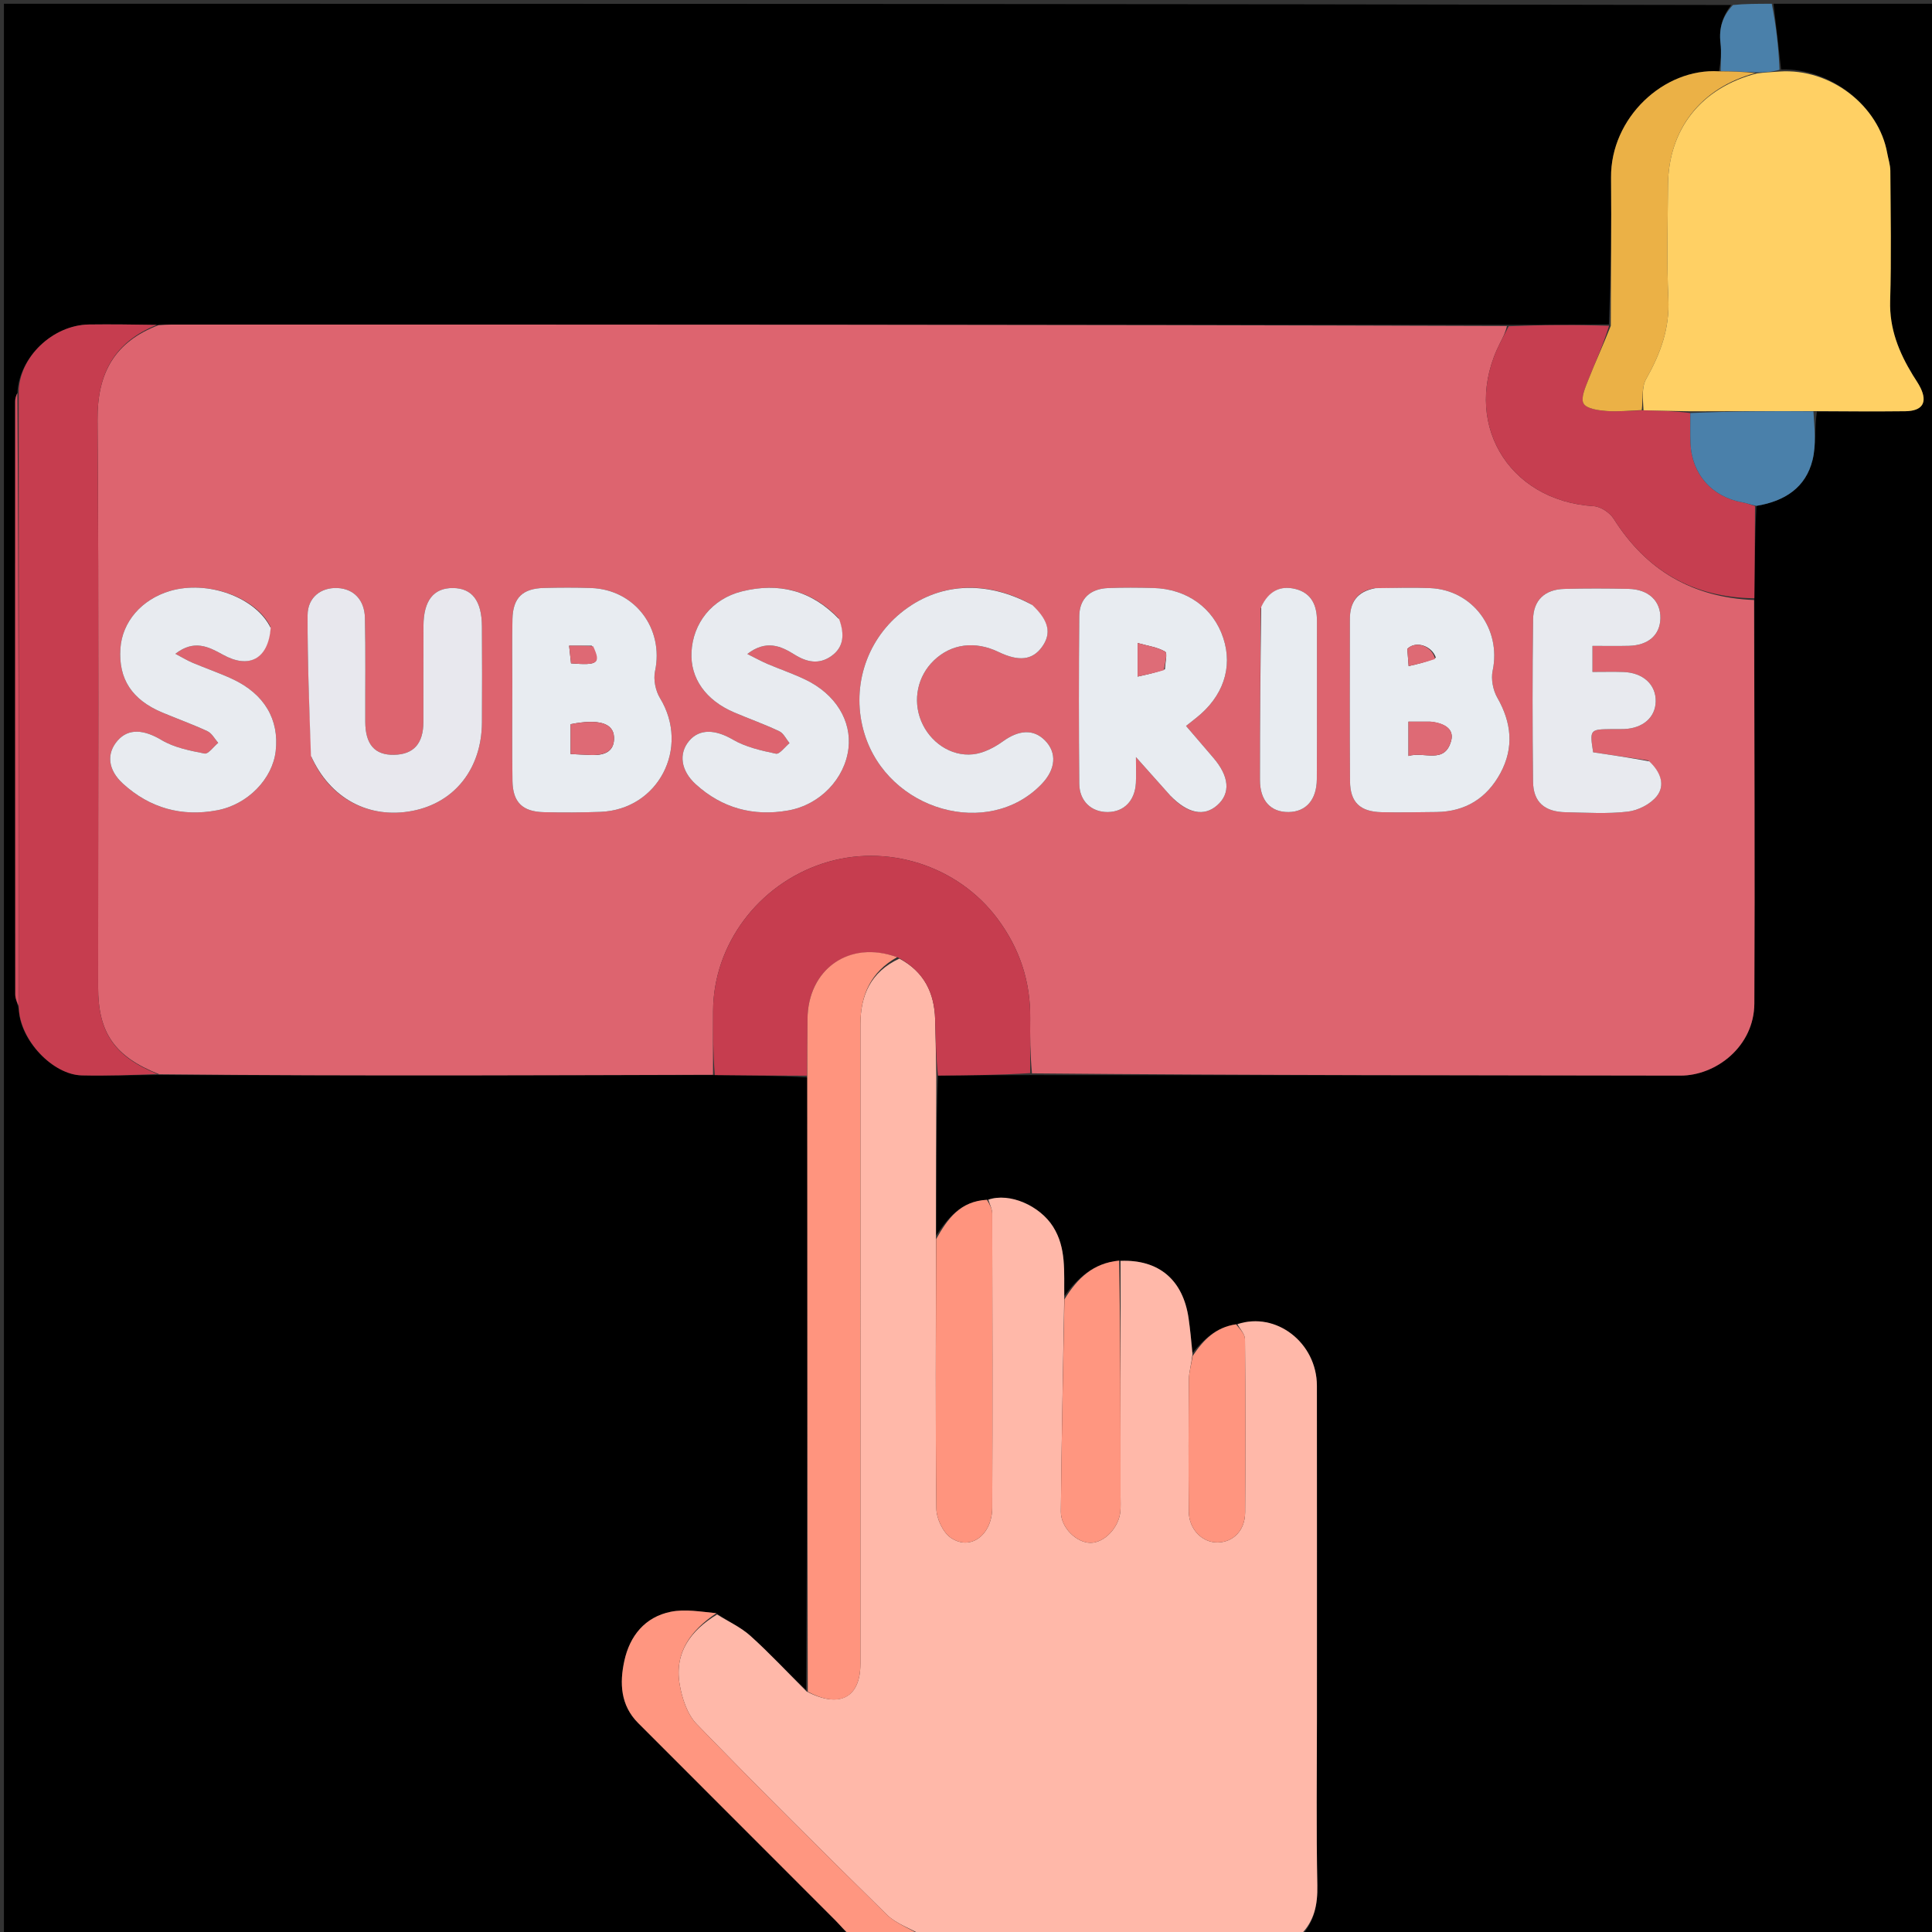 <svg version="1.1" id="Layer_1" xmlns="http://www.w3.org/2000/svg" xmlns:xlink="http://www.w3.org/1999/xlink" x="0px" y="0px"
	 width="100%" viewBox="0 0 512 512" enable-background="new 0 0 512 512" xml:space="preserve">
<rect x="0" y="0" width="512" height="512" fill="#333333" stroke="none"/>
<path fill="#000000" opacity="1" stroke="none" 
	d="
M225,513 
	C150.36,513 75.72,513 1.04,513 
	C1.04,342.422 1.04,171.844 1.04,1 
	C153.357,1 305.713,1 458.787,1.329 
	C456.506,4.232 455.494,7.453 455.947,11.368 
	C456.231,13.825 455.996,16.342 455.559,18.901 
	C440.947,17.986 426.789,31.217 426.945,47.081 
	C427.072,60.038 426.886,72.998 426.38,85.966 
	C417.267,86.034 408.613,86.093 399.496,86.088 
	C281.19,86.018 163.347,86.01 45.503,86.01 
	C44.341,86.01 43.179,86.118 41.552,86.096 
	C35.266,86.003 29.443,85.917 23.622,85.993 
	C13.938,86.119 5.027,94.723 4.605,104.144 
	C4.165,105.05 4.015,105.707 4.015,106.364 
	C4.003,158.745 3.997,211.127 4.042,263.508 
	C4.043,264.706 4.645,265.903 4.976,267.503 
	C5.273,275.689 14.019,284.819 21.67,284.985 
	C28.442,285.132 35.223,284.897 42.466,284.889 
	C69.181,284.966 95.43,285.01 121.68,284.991 
	C144.105,284.975 166.531,284.885 189.423,284.903 
	C197.883,285.01 205.876,285.041 213.927,285.535 
	C213.969,339.976 213.954,393.953 213.613,447.862 
	C208.502,443.006 203.885,438.031 198.859,433.512 
	C196.295,431.206 192.995,429.719 189.835,427.517 
	C185.674,427.111 181.568,426.367 177.768,427.135 
	C170.928,428.518 166.911,433.508 165.462,440.124 
	C164.171,446.017 164.421,451.917 169.113,456.616 
	C186.534,474.062 203.982,491.483 221.4,508.931 
	C222.677,510.211 223.804,511.64 225,513 
z"/>
<path fill="#000000" opacity="1" stroke="none" 
	d="
M470,1 
	C484.325,1 498.649,1 512.98,1 
	C512.987,171.555 512.987,342.109 512.987,513 
	C457.313,513 401.625,513 345.145,512.732 
	C348.324,509.068 349.208,504.764 349.105,499.638 
	C348.808,484.822 349,469.996 349,455.173 
	C349,425.862 349.02,396.55 348.99,367.238 
	C348.979,355.828 338.147,347.478 327.561,350.959 
	C322.15,351.759 318.934,355.066 316.06,358.471 
	C315.679,355.156 315.406,352.272 314.996,349.409 
	C313.525,339.152 307.081,333.722 296.579,334.076 
	C289.693,334.736 285.505,338.761 282.062,343.461 
	C281.939,336.889 282.629,330.731 279.074,325.088 
	C275.572,319.529 267.552,315.961 261.538,317.961 
	C254.539,318.331 251.144,322.889 248.058,327.455 
	C248.048,313.014 248.084,299.034 248.581,285.04 
	C257.034,284.964 265.027,284.904 273.483,284.909 
	C331.066,284.982 388.186,284.942 445.306,285.047 
	C454.796,285.064 464.868,277.303 464.92,265.917 
	C465.083,230.283 464.9,194.648 464.921,158.549 
	C465.025,150.09 465.059,142.095 465.475,134.059 
	C473.053,132.81 478.544,129.17 480.338,121.921 
	C481.346,117.849 480.851,113.405 481.497,109.071 
	C489.621,109.01 497.282,109.066 504.942,108.977 
	C509.462,108.925 510.862,106.676 508.948,102.764 
	C508.381,101.605 507.613,100.544 506.937,99.438 
	C503.241,93.391 500.691,87.127 500.91,79.741 
	C501.251,68.261 501.033,56.762 500.961,45.271 
	C500.952,43.703 500.411,42.14 500.131,40.572 
	C497.917,28.144 485.238,18.031 472.013,18.404 
	C471.336,12.299 470.668,6.65 470,1 
z"/>
<path fill="#FFB8A9" opacity="1" stroke="none" 
	d="
M296.962,334.152 
	C307.081,333.722 313.525,339.152 314.996,349.409 
	C315.406,352.272 315.679,355.156 316.024,358.896 
	C315.693,361.72 315.075,363.677 315.059,365.637 
	C314.965,377.288 314.941,388.94 315.041,400.59 
	C315.081,405.28 318.599,408.834 322.704,408.763 
	C326.857,408.69 329.938,405.579 329.972,400.815 
	C330.084,385.503 330.071,370.19 329.933,354.878 
	C329.921,353.556 328.637,352.246 327.943,350.931 
	C338.147,347.478 348.979,355.828 348.99,367.238 
	C349.02,396.55 349,425.862 349,455.173 
	C349,469.996 348.808,484.822 349.105,499.638 
	C349.208,504.764 348.324,509.068 344.676,512.732 
	C311.646,513 278.292,513 244.225,512.757 
	C240.67,510.849 237.341,509.677 235.062,507.437 
	C218.086,490.75 201.187,473.978 184.624,456.884 
	C182.114,454.293 180.728,450.02 180.107,446.309 
	C178.7,437.893 183.084,432.063 190.028,427.861 
	C192.995,429.719 196.295,431.206 198.859,433.512 
	C203.885,438.031 208.502,443.006 213.741,448.24 
	C222.568,452.851 228.011,449.821 228.012,440.968 
	C228.018,384.482 228.015,327.995 228.016,271.508 
	C228.017,263.75 230.757,257.549 238.346,254.038 
	C245.012,257.598 247.614,263.205 247.822,270.145 
	C247.972,275.113 248.025,280.085 248.121,285.055 
	C248.084,299.034 248.048,313.014 248.041,327.926 
	C248.038,352.496 247.879,376.136 248.144,399.77 
	C248.174,402.452 249.9,406.141 252.038,407.571 
	C257.229,411.041 262.918,406.781 262.949,399.548 
	C263.058,373.58 263.007,347.612 262.949,321.643 
	C262.946,320.406 262.286,319.171 261.932,317.935 
	C267.552,315.961 275.572,319.529 279.074,325.088 
	C282.629,330.731 281.939,336.889 282.039,343.891 
	C281.734,363.372 281.305,381.967 281.142,400.564 
	C281.105,404.882 285.34,408.874 289.013,408.861 
	C292.689,408.848 296.507,404.858 296.909,400.523 
	C297.032,399.203 296.959,397.863 296.959,396.533 
	C296.962,375.739 296.961,354.946 296.962,334.152 
z"/>
<path fill="#FF9680" opacity="1" stroke="none" 
	d="
M189.835,427.517 
	C183.084,432.063 178.7,437.893 180.107,446.309 
	C180.728,450.02 182.114,454.293 184.624,456.884 
	C201.187,473.978 218.086,490.75 235.062,507.437 
	C237.341,509.677 240.67,510.849 243.756,512.757 
	C237.979,513 231.958,513 225.468,513 
	C223.804,511.64 222.677,510.211 221.4,508.931 
	C203.982,491.483 186.534,474.062 169.113,456.616 
	C164.421,451.917 164.171,446.017 165.462,440.124 
	C166.911,433.508 170.928,428.518 177.768,427.135 
	C181.568,426.367 185.674,427.111 189.835,427.517 
z"/>
<path fill="#4A80AA" opacity="1" stroke="none" 
	d="
M469.542,1 
	C470.668,6.65 471.336,12.299 471.586,18.495 
	C469.417,19.113 467.666,19.185 465.473,19.172 
	C462.018,19.002 459.006,18.917 455.994,18.831 
	C455.996,16.342 456.231,13.825 455.947,11.368 
	C455.494,7.453 456.506,4.232 459.252,1.329 
	C462.361,1 465.723,1 469.542,1 
z"/>
<path fill="#DD646F" opacity="1" stroke="none" 
	d="
M464.851,159.013 
	C464.9,194.648 465.083,230.283 464.92,265.917 
	C464.868,277.303 454.796,285.064 445.306,285.047 
	C388.186,284.942 331.066,284.982 273.478,284.45 
	C273.008,279.266 272.96,274.604 273.014,269.943 
	C273.127,260.123 270.228,251.355 264.338,243.46 
	C253.792,229.327 234.881,223.29 217.991,228.852 
	C200.892,234.483 189.071,250.359 188.977,267.847 
	C188.947,273.507 188.962,279.168 188.956,284.828 
	C166.531,284.885 144.105,284.975 121.68,284.991 
	C95.43,285.01 69.181,284.966 42.196,284.684 
	C30.299,279.996 26.001,273.645 26,261.556 
	C25.999,211.456 26.215,161.354 25.848,111.256 
	C25.756,98.771 30.462,90.566 42.016,86.175 
	C43.179,86.118 44.341,86.01 45.503,86.01 
	C163.347,86.01 281.19,86.018 399.353,86.397 
	C398.981,88.098 398.284,89.425 397.602,90.758 
	C387.052,111.371 399.336,132.735 422.365,134.141 
	C424.222,134.254 426.626,135.868 427.652,137.494 
	C436.322,151.238 448.674,158.369 464.851,159.013 
M364.087,155.904 
	C359.536,156.745 357.735,159.722 357.734,164.092 
	C357.733,178.405 357.66,192.718 357.771,207.03 
	C357.815,212.645 360.439,215.115 366.161,215.241 
	C370.984,215.348 375.813,215.237 380.639,215.191 
	C388.35,215.119 394.061,211.51 397.643,204.855 
	C401.25,198.153 400.601,191.519 396.803,184.898 
	C395.66,182.905 395.095,179.983 395.566,177.762 
	C397.914,166.692 390.288,156.309 378.962,155.852 
	C374.31,155.664 369.644,155.825 364.087,155.904 
M135.77,181.5 
	C135.774,189.982 135.69,198.465 135.811,206.945 
	C135.892,212.588 138.443,215.106 144.11,215.236 
	C149.096,215.35 154.092,215.339 159.075,215.156 
	C174.461,214.593 182.94,198.187 174.905,185.002 
	C173.715,183.049 173.119,180.088 173.59,177.879 
	C175.998,166.578 168.262,156.227 156.64,155.83 
	C152.487,155.688 148.324,155.712 144.169,155.813 
	C138.477,155.951 135.94,158.413 135.808,164.036 
	C135.68,169.522 135.774,175.012 135.77,181.5 
M310.429,211.167 
	C314.84,215.652 319.1,216.444 322.554,213.422 
	C326.181,210.249 325.801,205.746 321.503,200.767 
	C319.149,198.041 316.814,195.299 314.316,192.383 
	C315.448,191.485 316.211,190.877 316.977,190.273 
	C324.129,184.635 326.754,176.945 324.196,169.125 
	C321.58,161.127 314.567,156.054 305.639,155.823 
	C301.648,155.72 297.648,155.686 293.662,155.843 
	C288.922,156.031 286.064,158.642 286.021,163.274 
	C285.884,178.08 285.887,192.888 286.017,207.694 
	C286.058,212.34 289.274,215.249 293.587,215.203 
	C297.872,215.158 300.759,212.214 301.021,207.506 
	C301.125,205.64 301.038,203.764 301.038,200.636 
	C304.67,204.711 307.307,207.669 310.429,211.167 
M82.552,200.657 
	C87.435,211.636 97.804,217.135 109.368,214.878 
	C120.534,212.7 127.647,203.663 127.72,191.46 
	C127.77,182.962 127.772,174.464 127.715,165.966 
	C127.669,159.187 125.094,155.867 120.032,155.832 
	C114.921,155.796 112.259,159.145 112.226,165.818 
	C112.184,174.316 112.236,182.814 112.207,191.312 
	C112.188,197.073 109.616,199.925 104.446,200.032 
	C99.327,200.139 96.822,197.3 96.801,191.271 
	C96.769,182.107 96.913,172.94 96.711,163.779 
	C96.604,158.907 93.677,156.02 89.429,155.833 
	C85.075,155.642 81.533,158.295 81.515,163.013 
	C81.468,175.312 81.972,187.614 82.552,200.657 
M71.662,166.046 
	C67.773,158.223 54.948,153.68 45.041,156.616 
	C37.516,158.846 32.38,164.807 31.908,171.858 
	C31.368,179.935 34.947,185.442 43.016,188.83 
	C47,190.503 51.081,191.957 54.989,193.785 
	C56.159,194.332 56.894,195.81 57.828,196.862 
	C56.61,197.867 55.193,199.89 54.21,199.697 
	C50.3,198.929 46.141,198.113 42.796,196.111 
	C38.249,193.389 34.12,192.905 31.186,196.237 
	C28.148,199.689 28.576,204.02 32.596,207.687 
	C39.713,214.176 48.17,216.511 57.565,214.734 
	C65.731,213.19 72.215,206.369 73.06,199.077 
	C74.032,190.682 70.076,183.923 61.653,179.978 
	C58.197,178.36 54.561,177.126 51.041,175.639 
	C49.646,175.049 48.342,174.246 46.475,173.266 
	C51.44,169.419 55.248,171.381 59.062,173.496 
	C66.009,177.348 71.075,174.68 71.662,166.046 
M222.186,163.785 
	C215.064,156.382 206.325,154.311 196.629,156.717 
	C188.646,158.698 183.621,165.172 183.252,172.842 
	C182.918,179.762 187.018,185.588 194.577,188.805 
	C198.55,190.496 202.633,191.947 206.53,193.793 
	C207.67,194.333 208.342,195.86 209.228,196.934 
	C208.016,197.927 206.589,199.938 205.63,199.735 
	C201.725,198.909 197.621,197.989 194.231,196.008 
	C189.692,193.356 185.429,193 182.613,196.355 
	C179.808,199.698 180.416,204.222 184.36,207.821 
	C191.35,214.201 199.68,216.409 208.872,214.785 
	C217.377,213.282 223.893,206.315 224.848,198.383 
	C225.733,191.031 221.459,183.992 213.534,180.15 
	C210.252,178.559 206.768,177.388 203.406,175.955 
	C201.825,175.28 200.314,174.439 198.044,173.312 
	C203.038,169.486 206.898,171.173 210.565,173.474 
	C213.833,175.525 217.096,176.153 220.323,173.86 
	C223.664,171.487 223.832,168.077 222.186,163.785 
M273.277,160.132 
	C261.169,153.577 248.545,154.417 238.72,162.431 
	C229.289,170.124 225.498,182.714 229.087,194.42 
	C235.368,214.91 262.016,222.461 276.086,207.737 
	C279.798,203.852 280.132,199.491 276.965,196.258 
	C273.881,193.109 269.989,193.436 265.798,196.456 
	C263.493,198.117 260.619,199.604 257.866,199.899 
	C251.93,200.536 246.384,196.61 244.118,191.081 
	C241.827,185.489 243.164,179.16 247.516,175 
	C252.125,170.596 258.4,169.78 264.62,172.777 
	C270.007,175.373 273.614,174.953 276.148,171.434 
	C278.7,167.89 277.999,164.504 273.277,160.132 
M436.759,201.514 
	C431.91,200.799 427.062,200.084 422.2,199.367 
	C421.261,193.399 421.349,193.281 426.882,193.226 
	C428.049,193.214 429.217,193.252 430.381,193.207 
	C435.408,193.015 438.714,190.112 438.782,185.858 
	C438.853,181.404 435.427,178.258 430.194,178.083 
	C427.574,177.995 424.948,178.068 422.019,178.068 
	C422.019,175.594 422.019,173.702 422.019,171.166 
	C425.441,171.166 428.563,171.234 431.68,171.151 
	C436.849,171.015 439.937,168.264 440.02,163.85 
	C440.107,159.25 436.883,156.17 431.557,156.057 
	C425.894,155.938 420.224,155.92 414.563,156.069 
	C409.441,156.203 406.355,158.999 406.286,164.149 
	C406.097,178.477 406.105,192.81 406.273,207.138 
	C406.336,212.566 409.301,215.14 414.929,215.252 
	C420.426,215.362 425.979,215.724 431.403,215.089 
	C434.152,214.766 437.441,213.086 439.106,210.947 
	C441.345,208.068 440.108,204.6 436.759,201.514 
M334.101,161.261 
	C334.026,176.413 333.897,191.565 333.903,206.718 
	C333.905,212.228 336.779,215.261 341.502,215.202 
	C346.092,215.145 348.944,211.966 348.972,206.471 
	C349.044,192.481 348.984,178.49 349.004,164.499 
	C349.009,160.418 347.548,157.187 343.401,156.112 
	C339.378,155.07 336.21,156.57 334.101,161.261 
z"/>
<path fill="#C63D4F" opacity="1" stroke="none" 
	d="
M41.552,86.096 
	C30.462,90.566 25.756,98.771 25.848,111.256 
	C26.215,161.354 25.999,211.456 26,261.556 
	C26.001,273.645 30.299,279.996 41.731,284.624 
	C35.223,284.897 28.442,285.132 21.67,284.985 
	C14.019,284.819 5.273,275.689 4.985,267.028 
	C4.977,212.065 4.971,157.98 4.965,103.896 
	C5.027,94.723 13.938,86.119 23.622,85.993 
	C29.443,85.917 35.266,86.003 41.552,86.096 
z"/>
<path fill="#C63D4F" opacity="1" stroke="none" 
	d="
M189.423,284.903 
	C188.962,279.168 188.947,273.507 188.977,267.847 
	C189.071,250.359 200.892,234.483 217.991,228.852 
	C234.881,223.29 253.792,229.327 264.338,243.46 
	C270.228,251.355 273.127,260.123 273.014,269.943 
	C272.96,274.604 273.008,279.266 273.015,284.386 
	C265.027,284.904 257.034,284.964 248.581,285.04 
	C248.025,280.085 247.972,275.113 247.822,270.145 
	C247.614,263.205 245.012,257.598 238.071,253.78 
	C225.075,249.026 214.078,256.842 213.998,270.086 
	C213.968,275.082 213.913,280.077 213.87,285.072 
	C205.876,285.041 197.883,285.01 189.423,284.903 
z"/>
<path fill="#FF947E" opacity="1" stroke="none" 
	d="
M213.927,285.535 
	C213.913,280.077 213.968,275.082 213.998,270.086 
	C214.078,256.842 225.075,249.026 237.748,253.666 
	C230.757,257.549 228.017,263.75 228.016,271.508 
	C228.015,327.995 228.018,384.482 228.012,440.968 
	C228.011,449.821 222.568,452.851 214.066,448.309 
	C213.954,393.953 213.969,339.976 213.927,285.535 
z"/>
<path fill="#C63E50" opacity="1" stroke="none" 
	d="
M464.921,158.549 
	C448.674,158.369 436.322,151.238 427.652,137.494 
	C426.626,135.868 424.222,134.254 422.365,134.141 
	C399.336,132.735 387.052,111.371 397.602,90.758 
	C398.284,89.425 398.981,88.098 399.815,86.459 
	C408.613,86.093 417.267,86.034 426.416,86.349 
	C424.892,91.373 422.765,95.981 420.907,100.695 
	C420.109,102.721 418.858,105.55 419.663,106.947 
	C420.461,108.331 423.56,108.747 425.701,108.914 
	C428.805,109.156 431.956,108.792 435.541,108.731 
	C439.984,108.85 443.972,108.924 447.96,109.46 
	C447.964,112.406 447.901,114.895 447.99,117.378 
	C448.285,125.624 453.69,131.722 461.832,133.142 
	C462.941,133.335 464.007,133.775 465.093,134.101 
	C465.059,142.095 465.025,150.09 464.921,158.549 
z"/>
<path fill="#EBB146" opacity="1" stroke="none" 
	d="
M435.087,108.686 
	C431.956,108.792 428.805,109.156 425.701,108.914 
	C423.56,108.747 420.461,108.331 419.663,106.947 
	C418.858,105.55 420.109,102.721 420.907,100.695 
	C422.765,95.981 424.892,91.373 426.874,86.339 
	C426.886,72.998 427.072,60.038 426.945,47.081 
	C426.789,31.217 440.947,17.986 455.559,18.901 
	C459.006,18.917 462.018,19.002 465.182,19.362 
	C450.801,23.24 442.113,34.225 442.032,49.212 
	C441.978,59.204 441.66,69.214 442.135,79.183 
	C442.511,87.085 440.015,93.772 436.244,100.445 
	C434.974,102.692 435.423,105.911 435.087,108.686 
z"/>
<path fill="#D24D5E" opacity="1" stroke="none" 
	d="
M4.605,104.144 
	C4.971,157.98 4.977,212.065 4.975,266.625 
	C4.645,265.903 4.043,264.706 4.042,263.508 
	C3.997,211.127 4.003,158.745 4.015,106.364 
	C4.015,105.707 4.165,105.05 4.605,104.144 
z"/>
<path fill="#FFD064" opacity="1" stroke="none" 
	d="
M435.541,108.731 
	C435.423,105.911 434.974,102.692 436.244,100.445 
	C440.015,93.772 442.511,87.085 442.135,79.183 
	C441.66,69.214 441.978,59.204 442.032,49.212 
	C442.113,34.225 450.801,23.24 465.625,19.446 
	C467.666,19.185 469.417,19.113 471.595,18.951 
	C485.238,18.031 497.917,28.144 500.131,40.572 
	C500.411,42.14 500.952,43.703 500.961,45.271 
	C501.033,56.762 501.251,68.261 500.91,79.741 
	C500.691,87.127 503.241,93.391 506.937,99.438 
	C507.613,100.544 508.381,101.605 508.948,102.764 
	C510.862,106.676 509.462,108.925 504.942,108.977 
	C497.282,109.066 489.621,109.01 481.039,108.956 
	C469.398,108.932 458.68,108.965 447.961,108.999 
	C443.972,108.924 439.984,108.85 435.541,108.731 
z"/>
<path fill="#FF947E" opacity="1" stroke="none" 
	d="
M261.538,317.961 
	C262.286,319.171 262.946,320.406 262.949,321.643 
	C263.007,347.612 263.058,373.58 262.949,399.548 
	C262.918,406.781 257.229,411.041 252.038,407.571 
	C249.9,406.141 248.174,402.452 248.144,399.77 
	C247.879,376.136 248.038,352.496 248.088,328.387 
	C251.144,322.889 254.539,318.331 261.538,317.961 
z"/>
<path fill="#FF9680" opacity="1" stroke="none" 
	d="
M296.579,334.076 
	C296.961,354.946 296.962,375.739 296.959,396.533 
	C296.959,397.863 297.032,399.203 296.909,400.523 
	C296.507,404.858 292.689,408.848 289.013,408.861 
	C285.34,408.874 281.105,404.882 281.142,400.564 
	C281.305,381.967 281.734,363.372 282.089,344.347 
	C285.505,338.761 289.693,334.736 296.579,334.076 
z"/>
<path fill="#FF957F" opacity="1" stroke="none" 
	d="
M327.561,350.959 
	C328.637,352.246 329.921,353.556 329.933,354.878 
	C330.071,370.19 330.084,385.503 329.972,400.815 
	C329.938,405.579 326.857,408.69 322.704,408.763 
	C318.599,408.834 315.081,405.28 315.041,400.59 
	C314.941,388.94 314.965,377.288 315.059,365.637 
	C315.075,363.677 315.693,361.72 316.069,359.337 
	C318.934,355.066 322.15,351.759 327.561,350.959 
z"/>
<path fill="#4A80AA" opacity="1" stroke="none" 
	d="
M447.96,109.46 
	C458.68,108.965 469.398,108.932 480.575,109.013 
	C480.851,113.405 481.346,117.849 480.338,121.921 
	C478.544,129.17 473.053,132.81 465.475,134.059 
	C464.007,133.775 462.941,133.335 461.832,133.142 
	C453.69,131.722 448.285,125.624 447.99,117.378 
	C447.901,114.895 447.964,112.406 447.96,109.46 
z"/>
<path fill="#E8ECF1" opacity="1" stroke="none" 
	d="
M364.536,155.866 
	C369.644,155.825 374.31,155.664 378.962,155.852 
	C390.288,156.309 397.914,166.692 395.566,177.762 
	C395.095,179.983 395.66,182.905 396.803,184.898 
	C400.601,191.519 401.25,198.153 397.643,204.855 
	C394.061,211.51 388.35,215.119 380.639,215.191 
	C375.813,215.237 370.984,215.348 366.161,215.241 
	C360.439,215.115 357.815,212.645 357.771,207.03 
	C357.66,192.718 357.733,178.405 357.734,164.092 
	C357.735,159.722 359.536,156.745 364.536,155.866 
M379.045,191.249 
	C377.124,191.249 375.203,191.249 373.26,191.249 
	C373.26,194.589 373.26,197.144 373.26,200.337 
	C377.468,199.078 382.803,202.592 384.557,196.368 
	C385.438,193.241 382.883,191.669 379.045,191.249 
M380.522,174.292 
	C379.515,171.212 375.266,169.658 372.95,171.957 
	C373.034,173.035 373.14,174.403 373.305,176.52 
	C375.88,175.934 377.989,175.454 380.522,174.292 
z"/>
<path fill="#E8ECF1" opacity="1" stroke="none" 
	d="
M135.77,181 
	C135.774,175.012 135.68,169.522 135.808,164.036 
	C135.94,158.413 138.477,155.951 144.169,155.813 
	C148.324,155.712 152.487,155.688 156.64,155.83 
	C168.262,156.227 175.998,166.578 173.59,177.879 
	C173.119,180.088 173.715,183.049 174.905,185.002 
	C182.94,198.187 174.461,214.593 159.075,215.156 
	C154.092,215.339 149.096,215.35 144.11,215.236 
	C138.443,215.106 135.892,212.588 135.811,206.945 
	C135.69,198.465 135.774,189.982 135.77,181 
M157.167,200.086 
	C160.421,200.146 162.881,199.017 162.72,195.352 
	C162.555,191.61 158.645,190.466 151.218,191.913 
	C151.218,194.402 151.218,196.951 151.218,199.826 
	C153.064,199.922 154.676,200.006 157.167,200.086 
M156.819,171.111 
	C154.945,171.111 153.071,171.111 150.822,171.111 
	C151.041,173.134 151.189,174.505 151.329,175.796 
	C158.516,176.361 159.292,175.774 156.819,171.111 
z"/>
<path fill="#E8ECF1" opacity="1" stroke="none" 
	d="
M310.186,210.897 
	C307.307,207.669 304.67,204.711 301.038,200.636 
	C301.038,203.764 301.125,205.64 301.021,207.506 
	C300.759,212.214 297.872,215.158 293.587,215.203 
	C289.274,215.249 286.058,212.34 286.017,207.694 
	C285.887,192.888 285.884,178.08 286.021,163.274 
	C286.064,158.642 288.922,156.031 293.662,155.843 
	C297.648,155.686 301.648,155.72 305.639,155.823 
	C314.567,156.054 321.58,161.127 324.196,169.125 
	C326.754,176.945 324.129,184.635 316.977,190.273 
	C316.211,190.877 315.448,191.485 314.316,192.383 
	C316.814,195.299 319.149,198.041 321.503,200.767 
	C325.801,205.746 326.181,210.249 322.554,213.422 
	C319.1,216.444 314.84,215.652 310.186,210.897 
M308.724,177.364 
	C308.78,175.741 309.443,173.078 308.778,172.689 
	C306.728,171.492 304.171,171.164 301.478,170.404 
	C301.478,173.899 301.478,176.25 301.478,179.3 
	C304.055,178.738 306.082,178.296 308.724,177.364 
z"/>
<path fill="#E8E8EE" opacity="1" stroke="none" 
	d="
M82.405,200.286 
	C81.972,187.614 81.468,175.312 81.515,163.013 
	C81.533,158.295 85.075,155.642 89.429,155.833 
	C93.677,156.02 96.604,158.907 96.711,163.779 
	C96.913,172.94 96.769,182.107 96.801,191.271 
	C96.822,197.3 99.327,200.139 104.446,200.032 
	C109.616,199.925 112.188,197.073 112.207,191.312 
	C112.236,182.814 112.184,174.316 112.226,165.818 
	C112.259,159.145 114.921,155.796 120.032,155.832 
	C125.094,155.867 127.669,159.187 127.715,165.966 
	C127.772,174.464 127.77,182.962 127.72,191.46 
	C127.647,203.663 120.534,212.7 109.368,214.878 
	C97.804,217.135 87.435,211.636 82.405,200.286 
z"/>
<path fill="#E8EBF0" opacity="1" stroke="none" 
	d="
M71.741,166.419 
	C71.075,174.68 66.009,177.348 59.062,173.496 
	C55.248,171.381 51.44,169.419 46.475,173.266 
	C48.342,174.246 49.646,175.049 51.041,175.639 
	C54.561,177.126 58.197,178.36 61.653,179.978 
	C70.076,183.923 74.032,190.682 73.06,199.077 
	C72.215,206.369 65.731,213.19 57.565,214.734 
	C48.17,216.511 39.713,214.176 32.596,207.687 
	C28.576,204.02 28.148,199.689 31.186,196.237 
	C34.12,192.905 38.249,193.389 42.796,196.111 
	C46.141,198.113 50.3,198.929 54.21,199.697 
	C55.193,199.89 56.61,197.867 57.828,196.862 
	C56.894,195.81 56.159,194.332 54.989,193.785 
	C51.081,191.957 47,190.503 43.016,188.83 
	C34.947,185.442 31.368,179.935 31.908,171.858 
	C32.38,164.807 37.516,158.846 45.041,156.616 
	C54.948,153.68 67.773,158.223 71.741,166.419 
z"/>
<path fill="#E8EBF0" opacity="1" stroke="none" 
	d="
M222.402,164.121 
	C223.832,168.077 223.664,171.487 220.323,173.86 
	C217.096,176.153 213.833,175.525 210.565,173.474 
	C206.898,171.173 203.038,169.486 198.044,173.312 
	C200.314,174.439 201.825,175.28 203.406,175.955 
	C206.768,177.388 210.252,178.559 213.534,180.15 
	C221.459,183.992 225.733,191.031 224.848,198.383 
	C223.893,206.315 217.377,213.282 208.872,214.785 
	C199.68,216.409 191.35,214.201 184.36,207.821 
	C180.416,204.222 179.808,199.698 182.613,196.355 
	C185.429,193 189.692,193.356 194.231,196.008 
	C197.621,197.989 201.725,198.909 205.63,199.735 
	C206.589,199.938 208.016,197.927 209.228,196.934 
	C208.342,195.86 207.67,194.333 206.53,193.793 
	C202.633,191.947 198.55,190.496 194.577,188.805 
	C187.018,185.588 182.918,179.762 183.252,172.842 
	C183.621,165.172 188.646,158.698 196.629,156.717 
	C206.325,154.311 215.064,156.382 222.402,164.121 
z"/>
<path fill="#E8EBF0" opacity="1" stroke="none" 
	d="
M273.587,160.34 
	C277.999,164.504 278.7,167.89 276.148,171.434 
	C273.614,174.953 270.007,175.373 264.62,172.777 
	C258.4,169.78 252.125,170.596 247.516,175 
	C243.164,179.16 241.827,185.489 244.118,191.081 
	C246.384,196.61 251.93,200.536 257.866,199.899 
	C260.619,199.604 263.493,198.117 265.798,196.456 
	C269.989,193.436 273.881,193.109 276.965,196.258 
	C280.132,199.491 279.798,203.852 276.086,207.737 
	C262.016,222.461 235.368,214.91 229.087,194.42 
	C225.498,182.714 229.289,170.124 238.72,162.431 
	C248.545,154.417 261.169,153.577 273.587,160.34 
z"/>
<path fill="#E8EAEF" opacity="1" stroke="none" 
	d="
M437.077,201.76 
	C440.108,204.6 441.345,208.068 439.106,210.947 
	C437.441,213.086 434.152,214.766 431.403,215.089 
	C425.979,215.724 420.426,215.362 414.929,215.252 
	C409.301,215.14 406.336,212.566 406.273,207.138 
	C406.105,192.81 406.097,178.477 406.286,164.149 
	C406.355,158.999 409.441,156.203 414.563,156.069 
	C420.224,155.92 425.894,155.938 431.557,156.057 
	C436.883,156.17 440.107,159.25 440.02,163.85 
	C439.937,168.264 436.849,171.015 431.68,171.151 
	C428.563,171.234 425.441,171.166 422.019,171.166 
	C422.019,173.702 422.019,175.594 422.019,178.068 
	C424.948,178.068 427.574,177.995 430.194,178.083 
	C435.427,178.258 438.853,181.404 438.782,185.858 
	C438.714,190.112 435.408,193.015 430.381,193.207 
	C429.217,193.252 428.049,193.214 426.882,193.226 
	C421.349,193.281 421.261,193.399 422.2,199.367 
	C427.062,200.084 431.91,200.799 437.077,201.76 
z"/>
<path fill="#E8ECF1" opacity="1" stroke="none" 
	d="
M334.231,160.854 
	C336.21,156.57 339.378,155.07 343.401,156.112 
	C347.548,157.187 349.009,160.418 349.004,164.499 
	C348.984,178.49 349.044,192.481 348.972,206.471 
	C348.944,211.966 346.092,215.145 341.502,215.202 
	C336.779,215.261 333.905,212.228 333.903,206.718 
	C333.897,191.565 334.026,176.413 334.231,160.854 
z"/>
<path fill="#DE6A75" opacity="1" stroke="none" 
	d="
M379.461,191.261 
	C382.883,191.669 385.438,193.241 384.557,196.368 
	C382.803,202.592 377.468,199.078 373.26,200.337 
	C373.26,197.144 373.26,194.589 373.26,191.249 
	C375.203,191.249 377.124,191.249 379.461,191.261 
z"/>
<path fill="#DE6A74" opacity="1" stroke="none" 
	d="
M380.31,174.633 
	C377.989,175.454 375.88,175.934 373.305,176.52 
	C373.14,174.403 373.034,173.035 372.95,171.957 
	C375.266,169.658 379.515,171.212 380.31,174.633 
z"/>
<path fill="#DE6A75" opacity="1" stroke="none" 
	d="
M156.728,200.088 
	C154.676,200.006 153.064,199.922 151.218,199.826 
	C151.218,196.951 151.218,194.402 151.218,191.913 
	C158.645,190.466 162.555,191.61 162.72,195.352 
	C162.881,199.017 160.421,200.146 156.728,200.088 
z"/>
<path fill="#DE6974" opacity="1" stroke="none" 
	d="
M157.195,171.275 
	C159.292,175.774 158.516,176.361 151.329,175.796 
	C151.189,174.505 151.041,173.134 150.822,171.111 
	C153.071,171.111 154.945,171.111 157.195,171.275 
z"/>
<path fill="#DE6C77" opacity="1" stroke="none" 
	d="
M308.416,177.609 
	C306.082,178.296 304.055,178.738 301.478,179.3 
	C301.478,176.25 301.478,173.899 301.478,170.404 
	C304.171,171.164 306.728,171.492 308.778,172.689 
	C309.443,173.078 308.78,175.741 308.416,177.609 
z"/>
</svg>